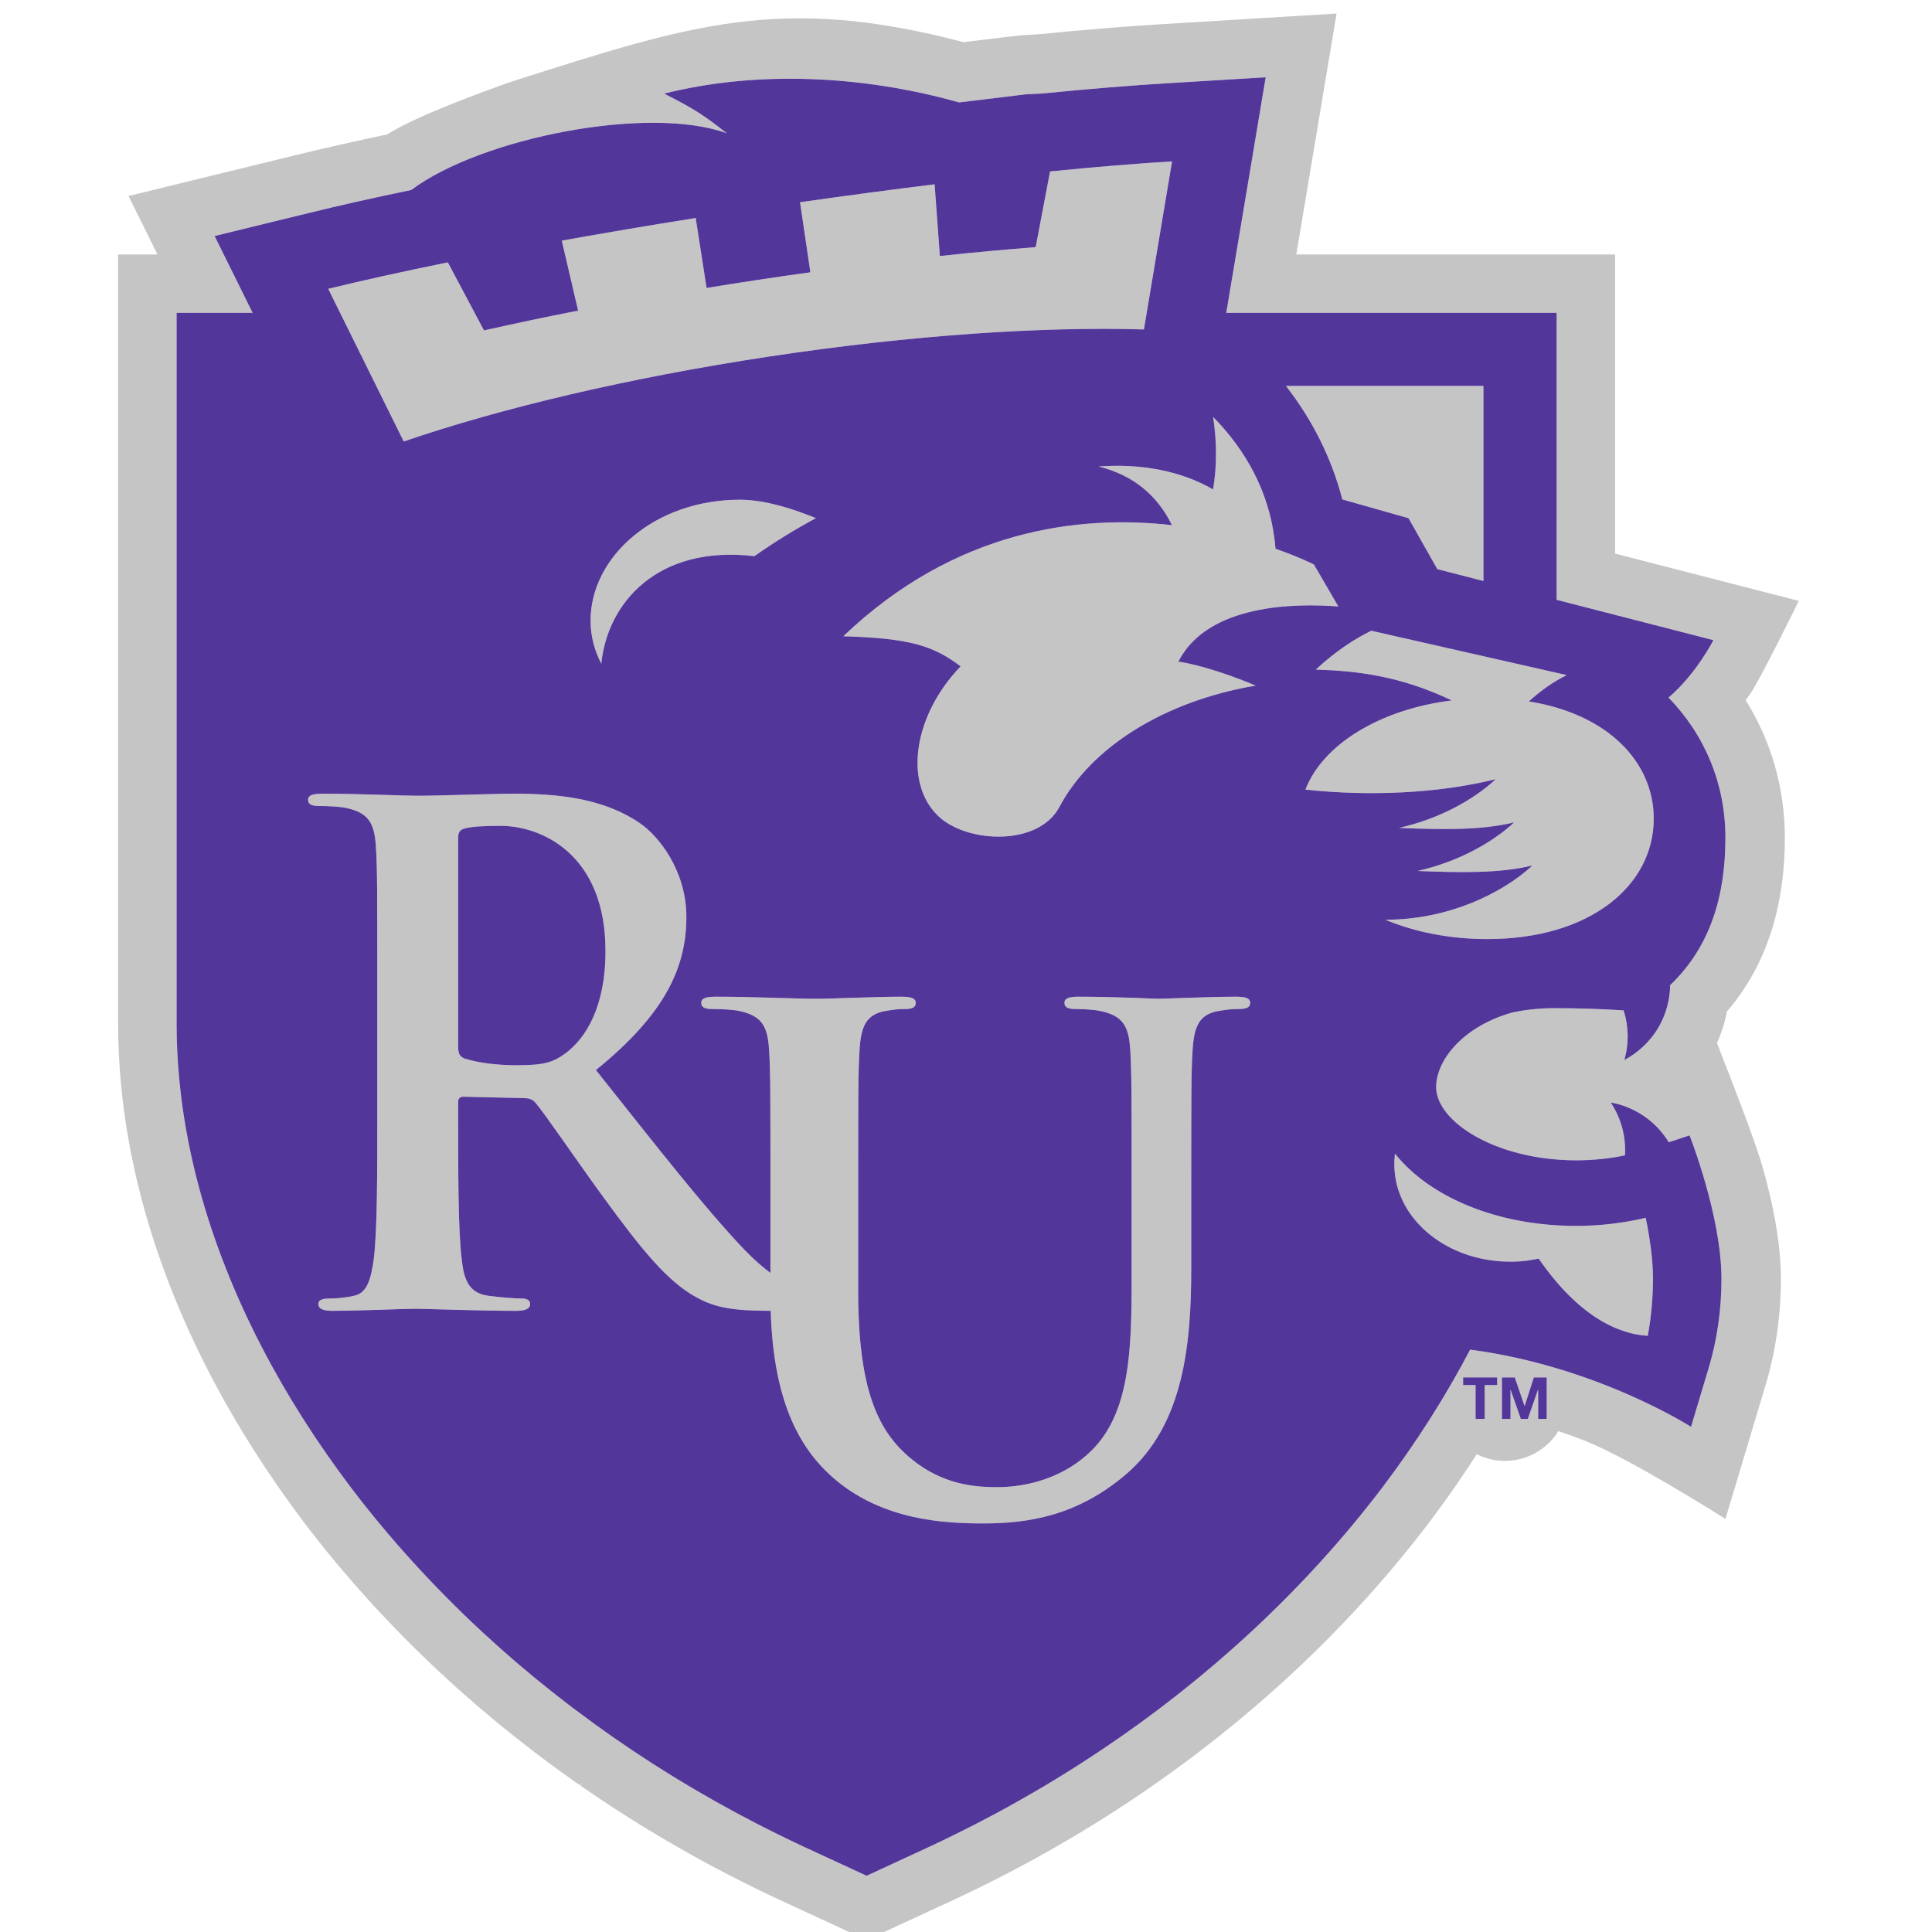 <?xml version="1.0" encoding="UTF-8"?>
<svg width="200px" height="200px" viewBox="0 0 200 200" version="1.1" xmlns="http://www.w3.org/2000/svg" xmlns:xlink="http://www.w3.org/1999/xlink">
    <!-- Generator: Sketch 51.3 (57544) - http://www.bohemiancoding.com/sketch -->
    <title>rockford</title>
    <desc>Created with Sketch.</desc>
    <defs></defs>
    <g id="rockford" stroke="none" stroke-width="1" fill="none" fill-rule="evenodd">
        <g id="rockford_BGL" transform="translate(12.227, 0.873)">
            <g id="rockford">
                <g id="g10" transform="translate(87.323, 100.103) scale(-1, 1) rotate(-180) translate(-87.323, -100.103) translate(0, 0.24)" fill-rule="nonzero">
                    <g id="g12">
                        <path d="M155.85,96.243 C153.547,96.394 151.134,96.473 148.649,96.473 C147.117,96.473 145.688,96.311 144.351,96.03 C139.219,94.599 136.444,91.08 136.444,88.307 C136.444,84.724 142.642,80.723 150.96,80.723 C152.668,80.723 154.375,80.9 155.986,81.238 C156.111,83.215 155.567,85.12 154.518,86.7 C154.698,86.677 154.865,86.643 155.034,86.604 C157.421,86.018 159.342,84.529 160.525,82.594 L162.676,83.304 C162.676,83.304 165.979,74.957 165.979,68.449 C165.979,65.27 165.534,62.188 164.678,59.3 L162.829,53.133 C162.829,53.133 153.074,59.404 139.958,61.124 C139.685,60.602 139.406,60.081 139.122,59.56 C138.796,58.967 138.478,58.399 138.152,57.833 L137.966,57.513 C137.708,57.063 137.424,56.582 137.133,56.099 L136.941,55.78 C136.236,54.618 135.5,53.46 134.754,52.333 L134.635,52.154 C134.247,51.576 133.943,51.124 133.629,50.674 L133.314,50.219 C133.026,49.806 132.726,49.386 132.426,48.966 L132.118,48.536 C131.734,48.01 131.333,47.465 130.923,46.921 C126.935,41.658 122.375,36.635 117.359,31.978 L117.123,31.76 C116.66,31.334 116.249,30.961 115.834,30.589 L115.335,30.142 C114.901,29.756 114.463,29.373 114.019,28.99 L113.853,28.847 L113.686,28.703 C113.092,28.196 112.523,27.715 111.946,27.238 L111.75,27.079 C111.158,26.595 110.675,26.206 110.19,25.819 L109.641,25.386 C109.232,25.063 108.783,24.716 108.33,24.369 L107.835,23.989 C107.127,23.453 106.393,22.914 105.655,22.379 C105.149,22.014 104.656,21.656 104.156,21.304 L103.719,21.001 C103.165,20.616 102.691,20.292 102.212,19.969 L102.071,19.872 L101.659,19.594 C101.105,19.225 100.548,18.859 99.987,18.496 L99.743,18.337 C99.058,17.897 98.402,17.483 97.741,17.077 L97.444,16.896 L97.274,16.79 C96.724,16.457 96.222,16.152 95.716,15.853 L95.082,15.478 C94.562,15.175 94.042,14.874 93.519,14.579 L93.325,14.469 L93.005,14.288 C92.331,13.91 91.634,13.524 90.93,13.147 L90.625,12.985 C89.982,12.64 89.402,12.337 88.817,12.036 L88.369,11.806 L88.172,11.707 C87.629,11.431 87.117,11.174 86.603,10.922 L86.299,10.77 L85.954,10.602 C85.224,10.25 84.496,9.9 83.76,9.561 L80.858,8.218 L77.485,6.658 L74.112,8.218 L71.201,9.563 C70.471,9.901 69.747,10.248 69.024,10.597 L68.699,10.757 L68.402,10.902 L66.825,11.691 L66.689,11.761 L66.133,12.043 C65.562,12.339 64.984,12.641 64.411,12.949 L64.024,13.152 C63.337,13.522 62.641,13.907 61.95,14.296 L61.637,14.472 L61.465,14.571 C60.927,14.874 60.406,15.175 59.89,15.476 L59.245,15.857 C58.748,16.15 58.241,16.458 57.735,16.766 L57.523,16.896 L57.24,17.068 C56.564,17.486 55.91,17.898 55.261,18.313 L55.067,18.44 C54.42,18.859 53.864,19.225 53.313,19.592 L52.731,19.984 C52.28,20.289 51.809,20.613 51.34,20.939 L51.163,21.061 L50.81,21.307 C50.306,21.66 49.811,22.018 49.318,22.374 C48.579,22.911 47.847,23.451 47.124,23.995 L46.763,24.272 L46.635,24.371 C46.186,24.716 45.736,25.063 45.29,25.415 L44.771,25.826 C44.286,26.211 43.802,26.6 43.325,26.993 L43.037,27.226 C42.448,27.713 41.88,28.192 41.317,28.672 L40.952,28.989 C40.509,29.37 40.074,29.753 39.639,30.136 L39.37,30.378 L39.151,30.574 C38.719,30.961 38.307,31.334 37.899,31.709 L37.654,31.934 C32.596,36.632 28.037,41.655 24.056,46.907 C23.639,47.462 23.238,48.004 22.843,48.548 L22.572,48.924 C22.256,49.364 21.965,49.773 21.679,50.184 L21.419,50.558 C21.024,51.129 20.715,51.583 20.41,52.04 L20.219,52.326 C19.494,53.421 18.769,54.56 18.065,55.719 L17.871,56.041 C17.562,56.556 17.272,57.045 16.986,57.536 L16.843,57.786 C16.485,58.409 16.165,58.979 15.855,59.546 C12.931,64.885 10.628,70.325 9,75.722 C8.854,76.197 8.725,76.646 8.599,77.094 L8.533,77.34 L8.217,78.502 L8.18,78.651 C8.053,79.147 7.953,79.547 7.859,79.946 L7.823,80.095 L7.553,81.287 L7.491,81.586 L7.238,82.813 L7.214,82.946 C7.127,83.396 7.047,83.845 6.969,84.294 C6.688,85.934 6.471,87.601 6.317,89.25 C6.146,91.106 6.058,92.932 6.053,94.685 L6.053,160.448 L6.053,168.457 L13.922,168.457 L9.988,176.407 L19.823,178.81 C22.912,179.568 26.446,180.362 30.35,181.175 C37.602,186.601 54.94,189.982 63.014,187.042 C60.736,188.816 59.84,189.474 56.524,191.147 C66.13,193.563 77.094,193.047 87.064,190.236 L88.288,190.385 L90.005,190.592 L93.927,191.07 L95.669,191.159 C100.442,191.635 104.798,191.992 108.614,192.22 L118.798,192.84 L117.119,182.794 L114.717,168.457 L140.891,168.457 L148.916,168.457 L148.916,160.448 L148.915,138.746 L165.141,134.572 C165.141,134.572 163.412,131.119 160.502,128.627 C164.274,124.732 166.388,119.683 166.388,114.103 C166.388,108.168 164.851,102.835 160.667,98.859 C160.656,97.917 160.493,96.959 160.166,96.022 C159.402,93.828 157.837,92.126 155.922,91.107 C156.42,92.846 156.364,94.624 155.85,96.243 Z M147.889,53.953 L147.002,53.953 L147.002,56.998 L146.992,56.998 L145.936,53.953 L145.208,53.953 L144.152,56.968 L144.14,56.968 L144.14,53.953 L143.254,53.953 L143.254,58.249 L144.585,58.249 L145.592,55.295 L145.605,55.295 L146.556,58.249 L147.889,58.249 L147.889,53.953 Z M142.759,57.457 L141.469,57.457 L141.469,53.953 L140.523,53.953 L140.523,57.457 L139.235,57.457 L139.235,58.249 L142.759,58.249 L142.759,57.457 Z M166.548,96.136 C171.059,101.378 172.539,107.83 172.539,114.103 C172.539,119.294 171.108,124.159 168.487,128.351 L169.008,129.095 C170.073,130.668 173.985,138.636 173.985,138.636 L154.969,143.529 L154.969,160.447 L154.969,168.458 L154.969,174.5 L148.915,174.5 L140.89,174.5 L121.965,174.5 L123.186,181.783 L126.136,199.436 L108.243,198.349 C104.391,198.118 100.002,197.76 95.193,197.282 L93.397,197.183 L89.263,196.687 L87.516,196.476 C68.575,201.457 59.276,198.283 40.815,192.418 C40.815,192.418 31.203,189.107 27.864,186.927 C24.367,186.188 21.181,185.465 18.358,184.772 L1.077,180.551 L4.072,174.5 L0,174.5 L0,168.458 L0,160.447 L0,94.667 C0.008,92.723 0.105,90.714 0.29,88.693 C0.46,86.874 0.7,85.051 1.006,83.258 C1.088,82.779 1.189,82.231 1.281,81.75 L1.303,81.629 L1.574,80.318 L1.614,80.114 L1.64,79.99 L1.953,78.618 L1.988,78.48 C2.095,78.027 2.21,77.562 2.328,77.111 L2.36,76.977 C2.482,76.511 2.61,76.044 2.739,75.578 L2.772,75.46 C2.911,74.969 3.052,74.477 3.205,73.979 C4.955,68.181 7.421,62.351 10.541,56.652 C10.871,56.045 11.212,55.44 11.588,54.789 L11.755,54.497 C12.035,54.016 12.321,53.536 12.686,52.926 L12.915,52.546 C13.629,51.37 14.387,50.174 15.187,48.97 L15.371,48.694 C15.693,48.211 16.014,47.736 16.355,47.246 L16.439,47.125 L16.698,46.751 C17.006,46.309 17.315,45.876 17.658,45.398 L17.936,45.012 C18.35,44.439 18.775,43.867 19.227,43.263 C23.428,37.726 28.221,32.444 33.581,27.466 C33.581,27.466 33.63,27.421 33.853,27.605 L33.658,27.398 L33.796,27.269 C34.225,26.875 34.656,26.482 35.119,26.068 L35.32,25.889 L35.636,25.605 L35.903,25.372 C36.268,25.049 36.63,24.73 36.971,24.439 L37.38,24.083 C37.968,23.58 38.625,23.03 39.24,22.521 L39.474,22.332 C39.981,21.914 40.493,21.503 40.993,21.108 C41.659,20.579 42.328,20.054 43.091,19.47 L43.475,19.177 C44.223,18.612 44.986,18.051 45.772,17.476 C46.286,17.106 46.804,16.735 47.337,16.358 L47.758,16.066 C47.758,16.066 47.828,16.018 48.063,16.289 L47.862,15.994 C48.362,15.645 48.865,15.302 49.314,15 C49.546,14.841 49.771,14.687 49.944,14.576 C50.623,14.12 51.308,13.672 51.996,13.227 C52.67,12.795 53.353,12.366 54.109,11.898 L54.332,11.764 L54.576,11.612 C55.107,11.288 55.642,10.966 56.158,10.66 L56.833,10.261 C57.373,9.947 57.917,9.634 58.421,9.35 L58.672,9.204 L58.981,9.031 C59.707,8.622 60.436,8.22 61.192,7.815 L61.479,7.662 C62.11,7.323 62.746,6.992 63.383,6.662 L63.925,6.387 L64.084,6.304 C64.614,6.036 65.155,5.764 65.747,5.475 L66.028,5.337 L66.386,5.16 C67.139,4.798 67.895,4.434 68.66,4.08 L71.566,2.738 L77.484,0 L83.403,2.738 L86.291,4.073 C87.195,4.49 88.092,4.924 88.989,5.358 L89.283,5.504 C89.902,5.809 90.518,6.121 91.134,6.431 L91.578,6.661 C92.196,6.976 92.843,7.319 93.457,7.647 L93.79,7.822 C94.528,8.217 95.261,8.624 95.987,9.032 L96.336,9.228 C96.942,9.572 97.547,9.917 98.147,10.271 L98.819,10.664 L100.126,11.451 L100.502,11.679 L100.676,11.789 L100.915,11.932 C101.695,12.412 102.47,12.904 103.328,13.459 C103.893,13.825 104.46,14.197 105.069,14.602 L105.592,14.958 C106.001,15.234 106.734,15.73 107.017,15.935 L107.208,16.066 L107.39,16.193 L107.641,16.366 L109.015,17.348 C109.85,17.954 110.683,18.563 111.506,19.185 L112.017,19.578 C112.469,19.922 112.91,20.266 113.321,20.592 C113.538,20.757 113.751,20.927 113.963,21.097 C114.453,21.486 114.933,21.876 115.429,22.278 L115.579,22.4 L115.809,22.588 C116.41,23.085 117.007,23.589 117.662,24.147 L117.78,24.252 L117.98,24.422 C118.448,24.825 118.912,25.231 119.383,25.65 L119.876,26.094 L121.118,27.22 L121.246,27.336 L121.483,27.557 C126.756,32.452 131.556,37.743 135.76,43.29 C136.191,43.862 136.615,44.439 137.006,44.974 L137.221,45.275 L137.346,45.447 C137.663,45.892 137.983,46.338 138.292,46.783 L138.602,47.229 C139.009,47.817 139.406,48.409 139.804,49.002 L140.648,50.297 C141.524,49.858 142.514,49.611 143.562,49.611 C145.901,49.611 147.951,50.845 149.096,52.694 C150.109,52.353 151.071,51.997 151.974,51.639 C156.62,49.795 166.391,43.601 166.391,43.601 L170.574,57.55 C171.602,61.02 172.13,64.699 172.13,68.449 C172.13,72.563 171.117,76.93 170.244,79.995 C169.428,82.859 166.931,89.23 166.365,90.663 L165.519,92.869 C165.686,93.236 165.838,93.614 165.973,94.002 C166.221,94.708 166.411,95.417 166.548,96.136 Z" id="path14" fill="#C6C5C5"></path>
                        <path d="M133.585,147.195 L136.562,141.924 L141.338,140.696 L141.338,160.885 L140.655,160.885 L120.899,160.885 C123.616,157.389 125.611,153.454 126.731,149.139 L133.585,147.195" id="path16" fill="#C6C5C5"></path>
                        <path d="M67.495,163.945 C82.151,166.158 95.698,167.048 106.192,166.735 L109.104,184.131 C105.409,183.908 101.158,183.56 96.475,183.091 L94.989,175.256 C91.672,174.987 88.722,174.735 85.066,174.333 L84.524,181.758 C80.088,181.215 75.425,180.594 70.593,179.901 L71.664,172.65 C69.715,172.38 68.293,172.178 66.294,171.876 C64.288,171.574 62.871,171.346 60.918,171.028 L59.791,178.27 C54.969,177.506 50.329,176.718 45.929,175.928 L47.621,168.68 C44.013,167.984 41.121,167.354 37.874,166.634 L34.133,173.678 C29.516,172.739 25.351,171.82 21.752,170.939 L29.566,155.137 C39.513,158.554 52.772,161.72 67.495,163.945" id="path18" fill="#C6C5C5"></path>
                        <path d="M48.908,136.585 C48.908,135.021 49.303,133.508 50.02,132.134 C50.641,138.36 55.762,144.438 65.85,143.271 C65.854,143.27 65.866,143.268 65.874,143.268 C67.886,144.689 70.018,146.006 72.237,147.2 C70.018,148.103 67.049,149.107 64.348,149.107 C55.576,149.107 48.908,143.237 48.908,136.585" id="path20" fill="#C6C5C5"></path>
                        <path d="M132.176,81.419 C132.13,80.986 132.103,80.546 132.118,80.09 C132.253,74.479 137.797,70.064 144.489,70.237 C145.371,70.245 146.227,70.373 147.055,70.551 C151.234,64.499 155.347,62.729 158.348,62.555 C158.697,64.469 158.887,66.437 158.887,68.449 C158.887,70.473 158.563,72.684 158.138,74.77 C155.832,74.226 153.388,73.933 150.96,73.933 C142.727,73.933 135.752,76.93 132.176,81.419" id="path22" fill="#C6C5C5"></path>
                        <path d="M46.269,91.768 C44.991,90.847 44.069,90.563 41.231,90.563 C39.458,90.563 37.33,90.777 35.841,91.271 C35.344,91.485 35.201,91.768 35.201,92.546 L35.201,114.072 C35.201,114.639 35.344,114.924 35.841,115.064 C36.55,115.277 37.828,115.347 39.6,115.347 C43.785,115.347 50.455,112.445 50.455,102.39 C50.455,96.582 48.397,93.326 46.269,91.768 Z M115.7,97.659 C112.934,97.659 108.464,97.446 107.612,97.446 C107.542,97.446 103.072,97.659 99.454,97.659 C98.461,97.659 97.965,97.517 97.965,97.021 C97.965,96.526 98.39,96.384 99.17,96.384 C99.951,96.384 101.157,96.313 101.724,96.172 C104.067,95.675 104.632,94.544 104.776,92.135 C104.917,89.87 104.917,87.888 104.917,77.124 L104.917,68.273 C104.917,60.979 104.704,54.606 100.803,50.712 C97.965,47.879 94.134,46.888 91.011,46.888 C88.6,46.888 85.336,47.172 82.144,49.79 C78.667,52.623 76.611,56.943 76.611,67.21 L76.611,77.124 C76.611,87.888 76.611,89.87 76.753,92.135 C76.894,94.614 77.463,95.818 79.377,96.172 C80.229,96.313 80.655,96.384 81.434,96.384 C82.144,96.384 82.569,96.526 82.569,97.021 C82.569,97.517 82.073,97.659 81.01,97.659 C78.455,97.659 73.986,97.446 72.283,97.446 C70.155,97.446 65.686,97.659 61.925,97.659 C60.861,97.659 60.366,97.517 60.366,97.021 C60.366,96.526 60.79,96.384 61.57,96.384 C62.563,96.384 63.77,96.313 64.337,96.172 C66.679,95.675 67.246,94.544 67.389,92.135 C67.529,89.87 67.529,87.888 67.529,77.124 L67.529,69.062 C66.706,69.679 65.813,70.455 64.855,71.445 C60.671,75.835 55.776,82.137 49.46,90.069 C56.626,95.874 58.826,100.69 58.826,105.929 C58.826,110.675 55.988,114.285 54.002,115.631 C50.17,118.25 45.418,118.675 40.948,118.675 C38.749,118.675 33.358,118.463 30.945,118.463 C29.455,118.463 24.986,118.675 21.225,118.675 C20.161,118.675 19.665,118.533 19.665,118.038 C19.665,117.542 20.091,117.4 20.871,117.4 C21.865,117.4 23.07,117.331 23.638,117.189 C25.979,116.692 26.546,115.56 26.689,113.152 C26.83,110.886 26.83,108.903 26.83,98.141 L26.83,85.678 C26.83,79.164 26.83,73.569 26.476,70.595 C26.191,68.542 25.837,66.984 24.418,66.7 C23.779,66.558 22.928,66.417 21.865,66.417 C21.013,66.417 20.73,66.205 20.73,65.85 C20.73,65.356 21.225,65.143 22.148,65.143 C24.986,65.143 29.455,65.356 30.804,65.356 C31.867,65.356 37.117,65.143 41.231,65.143 C42.154,65.143 42.651,65.356 42.651,65.85 C42.651,66.205 42.367,66.417 41.8,66.417 C40.948,66.417 39.386,66.558 38.324,66.7 C36.196,66.984 35.77,68.542 35.556,70.595 C35.201,73.569 35.201,79.164 35.201,85.748 L35.201,86.74 C35.201,87.165 35.415,87.307 35.77,87.307 L41.942,87.165 C42.438,87.165 42.864,87.093 43.218,86.669 C44.139,85.607 47.404,80.791 50.241,76.898 C54.214,71.445 56.91,68.116 59.962,66.488 C61.805,65.496 63.579,65.143 67.552,65.143 L67.557,65.143 C67.832,55.954 70.424,51.099 73.844,48.021 C79.022,43.348 85.833,43.135 89.593,43.135 C94.204,43.135 99.312,43.914 104.349,48.234 C110.309,53.332 111.089,61.688 111.089,69.547 L111.089,77.124 C111.089,87.888 111.089,89.87 111.231,92.135 C111.374,94.614 111.939,95.818 113.856,96.172 C114.707,96.313 115.134,96.384 115.914,96.384 C116.765,96.384 117.189,96.526 117.189,97.021 C117.189,97.517 116.693,97.659 115.7,97.659 Z" id="path24" fill="#C6C5C5"></path>
                        <path d="M126.32,138.054 L123.786,142.404 C123.786,142.404 122.329,143.154 119.812,144.033 C119.783,144.412 119.744,144.791 119.689,145.172 C119.069,149.925 116.806,154.165 113.354,157.68 C113.749,155.126 113.759,152.603 113.353,150.172 C110.038,152.089 105.923,152.871 101.513,152.547 C105.132,151.626 107.565,149.577 109.097,146.476 C99.515,147.558 86.678,146.06 75.074,134.975 C81.889,134.767 84.368,134.028 87.216,131.856 L86.787,131.394 C82.196,126.285 81.405,119.49 85.042,116.232 C88.055,113.539 95.307,113.25 97.447,117.314 C100.734,123.509 108.342,128.275 117.757,129.865 C113.919,131.492 110.83,132.22 109.753,132.342 C112.799,138.354 121.969,138.4 126.32,138.054" id="path26" fill="#C6C5C5"></path>
                        <path d="M146.038,128.226 C147.02,129.124 148.357,130.164 149.961,130.953 L129.731,135.544 C128.115,134.758 126.12,133.507 123.985,131.525 C128.304,131.387 132.733,130.866 138.068,128.329 C130.637,127.416 124.716,123.78 122.91,119.1 C124.475,118.931 126.088,118.818 127.739,118.767 C133.214,118.596 138.322,119.122 142.611,120.176 C140.38,118.096 136.845,116.09 132.608,115.132 C136.951,114.966 141.039,114.858 144.522,115.708 C142.292,113.637 138.756,111.634 134.522,110.676 C138.866,110.51 142.951,110.4 146.422,111.251 C143.32,108.372 137.698,105.619 131.186,105.628 C134.222,104.361 137.843,103.626 141.734,103.626 C152.447,103.626 158.967,109.207 158.967,116.09 C158.967,121.993 154.166,126.94 146.038,128.226" id="path28" fill="#C6C5C5"></path>
                        <path d="M39.6,115.347 C37.828,115.347 36.55,115.277 35.841,115.064 C35.344,114.924 35.201,114.639 35.201,114.072 L35.201,92.546 C35.201,91.768 35.344,91.485 35.841,91.271 C37.33,90.777 39.458,90.563 41.231,90.563 C44.069,90.563 44.991,90.847 46.269,91.768 C48.397,93.326 50.455,96.582 50.455,102.39 C50.455,112.445 43.785,115.347 39.6,115.347" id="path30" fill="#53369A"></path>
                        <path d="M141.734,103.626 C137.843,103.626 134.222,104.361 131.186,105.628 C137.698,105.619 143.32,108.372 146.422,111.251 C142.951,110.4 138.866,110.51 134.522,110.676 C138.756,111.634 142.292,113.637 144.522,115.708 C141.039,114.858 136.951,114.966 132.608,115.132 C136.845,116.09 140.38,118.096 142.611,120.176 C138.322,119.122 133.214,118.596 127.739,118.767 C126.088,118.818 124.475,118.931 122.91,119.1 C124.716,123.78 130.637,127.416 138.068,128.329 C132.733,130.866 128.304,131.387 123.985,131.525 C126.12,133.507 128.115,134.758 129.731,135.544 L149.961,130.953 C148.357,130.164 147.02,129.124 146.038,128.226 C154.166,126.94 158.967,121.993 158.967,116.09 C158.967,109.207 152.447,103.626 141.734,103.626 Z M150.96,73.933 C153.388,73.933 155.832,74.226 158.138,74.77 C158.563,72.684 158.887,70.473 158.887,68.449 C158.887,66.437 158.697,64.469 158.348,62.555 C155.347,62.729 151.234,64.499 147.055,70.551 C146.227,70.373 145.371,70.245 144.489,70.237 C137.797,70.064 132.253,74.479 132.118,80.09 C132.103,80.546 132.13,80.986 132.176,81.419 C135.752,76.93 142.727,73.933 150.96,73.933 Z M117.757,129.865 C108.342,128.275 100.734,123.509 97.447,117.314 C95.307,113.25 88.055,113.539 85.042,116.232 C81.405,119.49 82.196,126.285 86.787,131.394 L87.216,131.856 C84.368,134.028 81.889,134.767 75.074,134.975 C86.678,146.06 99.515,147.558 109.097,146.476 C107.565,149.577 105.132,151.626 101.513,152.547 C105.923,152.871 110.038,152.089 113.353,150.172 C113.759,152.603 113.749,155.126 113.354,157.68 C116.806,154.165 119.069,149.925 119.689,145.172 C119.744,144.791 119.783,144.412 119.812,144.033 C122.329,143.154 123.786,142.404 123.786,142.404 L126.32,138.054 C121.969,138.4 112.799,138.354 109.753,132.342 C110.83,132.22 113.919,131.492 117.757,129.865 Z M115.914,96.384 C115.134,96.384 114.707,96.313 113.856,96.172 C111.939,95.818 111.374,94.614 111.231,92.135 C111.089,89.87 111.089,87.888 111.089,77.124 L111.089,69.547 C111.089,61.688 110.309,53.332 104.349,48.234 C99.312,43.914 94.204,43.135 89.593,43.135 C85.833,43.135 79.022,43.348 73.844,48.021 C70.424,51.099 67.832,55.954 67.557,65.143 L67.552,65.143 C63.579,65.143 61.805,65.496 59.962,66.488 C56.91,68.116 54.214,71.445 50.241,76.898 C47.404,80.791 44.139,85.607 43.218,86.669 C42.864,87.093 42.438,87.165 41.942,87.165 L35.77,87.307 C35.415,87.307 35.201,87.165 35.201,86.74 L35.201,85.748 C35.201,79.164 35.201,73.569 35.556,70.595 C35.77,68.542 36.196,66.984 38.324,66.7 C39.386,66.558 40.948,66.417 41.8,66.417 C42.367,66.417 42.651,66.205 42.651,65.85 C42.651,65.356 42.154,65.143 41.231,65.143 C37.117,65.143 31.867,65.356 30.804,65.356 C29.455,65.356 24.986,65.143 22.148,65.143 C21.225,65.143 20.73,65.356 20.73,65.85 C20.73,66.205 21.013,66.417 21.865,66.417 C22.928,66.417 23.779,66.558 24.418,66.7 C25.837,66.984 26.191,68.542 26.476,70.595 C26.83,73.569 26.83,79.164 26.83,85.678 L26.83,98.141 C26.83,108.903 26.83,110.886 26.689,113.152 C26.546,115.56 25.979,116.692 23.638,117.189 C23.07,117.331 21.865,117.4 20.871,117.4 C20.091,117.4 19.665,117.542 19.665,118.038 C19.665,118.533 20.161,118.675 21.225,118.675 C24.986,118.675 29.455,118.463 30.945,118.463 C33.358,118.463 38.749,118.675 40.948,118.675 C45.418,118.675 50.17,118.25 54.002,115.631 C55.988,114.285 58.826,110.675 58.826,105.929 C58.826,100.69 56.626,95.874 49.46,90.069 C55.776,82.137 60.671,75.835 64.855,71.445 C65.813,70.455 66.706,69.679 67.529,69.062 L67.529,77.124 C67.529,87.888 67.529,89.87 67.389,92.135 C67.246,94.544 66.679,95.675 64.337,96.172 C63.77,96.313 62.563,96.384 61.57,96.384 C60.79,96.384 60.366,96.526 60.366,97.021 C60.366,97.517 60.861,97.659 61.925,97.659 C65.686,97.659 70.155,97.446 72.283,97.446 C73.986,97.446 78.455,97.659 81.01,97.659 C82.073,97.659 82.569,97.517 82.569,97.021 C82.569,96.526 82.144,96.384 81.434,96.384 C80.655,96.384 80.229,96.313 79.377,96.172 C77.463,95.818 76.894,94.614 76.753,92.135 C76.611,89.87 76.611,87.888 76.611,77.124 L76.611,67.21 C76.611,56.943 78.667,52.623 82.144,49.79 C85.336,47.172 88.6,46.888 91.011,46.888 C94.134,46.888 97.965,47.879 100.803,50.712 C104.704,54.606 104.917,60.979 104.917,68.273 L104.917,77.124 C104.917,87.888 104.917,89.87 104.776,92.135 C104.632,94.544 104.067,95.675 101.724,96.172 C101.157,96.313 99.951,96.384 99.17,96.384 C98.39,96.384 97.965,96.526 97.965,97.021 C97.965,97.517 98.461,97.659 99.454,97.659 C103.072,97.659 107.542,97.446 107.612,97.446 C108.464,97.446 112.934,97.659 115.7,97.659 C116.693,97.659 117.189,97.517 117.189,97.021 C117.189,96.526 116.765,96.384 115.914,96.384 Z M72.237,147.2 C70.018,146.006 67.886,144.689 65.874,143.268 C65.866,143.268 65.854,143.27 65.85,143.271 C55.762,144.438 50.641,138.36 50.02,132.134 C49.303,133.508 48.908,135.021 48.908,136.585 C48.908,143.237 55.576,149.107 64.348,149.107 C67.049,149.107 70.018,148.103 72.237,147.2 Z M34.133,173.678 L37.874,166.634 C41.121,167.354 44.013,167.984 47.621,168.68 L45.929,175.928 C50.329,176.718 54.969,177.506 59.791,178.27 L60.918,171.028 C62.871,171.346 64.288,171.574 66.294,171.876 C68.293,172.178 69.715,172.38 71.664,172.65 L70.593,179.901 C75.425,180.594 80.088,181.215 84.524,181.758 L85.066,174.333 C88.722,174.735 91.672,174.987 94.989,175.256 L96.475,183.091 C101.158,183.56 105.409,183.908 109.104,184.131 L106.192,166.735 C95.698,167.048 82.151,166.158 67.495,163.945 C52.772,161.72 39.513,158.554 29.566,155.137 L21.752,170.939 C25.351,171.82 29.516,172.739 34.133,173.678 Z M140.655,160.885 L141.338,160.885 L141.338,140.696 L136.562,141.924 L133.585,147.195 L126.731,149.139 C125.611,153.454 123.616,157.389 120.899,160.885 L140.655,160.885 Z M160.166,96.022 C160.493,96.959 160.656,97.917 160.667,98.859 C164.851,102.835 166.388,108.168 166.388,114.103 C166.388,119.683 164.274,124.732 160.502,128.627 C163.412,131.119 165.141,134.572 165.141,134.572 L148.915,138.746 L148.916,160.448 L148.916,168.457 L140.891,168.457 L114.717,168.457 L117.119,182.794 L118.798,192.84 L108.614,192.22 C104.798,191.992 100.442,191.635 95.669,191.159 L93.927,191.07 L90.005,190.592 L88.288,190.385 L87.064,190.236 C77.094,193.047 66.13,193.563 56.524,191.147 C59.84,189.474 60.736,188.816 63.014,187.042 C54.94,189.982 37.602,186.601 30.35,181.175 C26.446,180.362 22.912,179.568 19.823,178.81 L9.988,176.407 L13.922,168.457 L6.053,168.457 L6.053,160.448 L6.053,94.685 C6.058,92.932 6.146,91.106 6.317,89.25 C6.471,87.601 6.688,85.934 6.969,84.294 C7.047,83.845 7.127,83.396 7.214,82.946 L7.238,82.813 L7.491,81.586 L7.553,81.287 L7.823,80.095 L7.859,79.946 C7.953,79.547 8.053,79.147 8.18,78.651 L8.217,78.502 L8.533,77.34 L8.599,77.094 C8.725,76.646 8.854,76.197 9,75.722 C10.628,70.325 12.931,64.885 15.855,59.546 C16.165,58.979 16.485,58.409 16.843,57.786 L16.986,57.536 C17.272,57.045 17.562,56.556 17.871,56.041 L18.065,55.719 C18.769,54.56 19.494,53.421 20.219,52.326 L20.41,52.04 C20.715,51.583 21.024,51.129 21.419,50.558 L21.679,50.184 C21.965,49.773 22.256,49.364 22.572,48.924 L22.843,48.548 C23.238,48.004 23.639,47.462 24.056,46.907 C28.037,41.655 32.596,36.632 37.654,31.934 L37.899,31.709 C38.307,31.334 38.719,30.961 39.151,30.574 L39.37,30.378 L39.639,30.136 C40.074,29.753 40.509,29.37 40.952,28.989 L41.317,28.672 C41.88,28.192 42.448,27.713 43.037,27.226 L43.325,26.993 C43.802,26.6 44.286,26.211 44.771,25.826 L45.29,25.415 C45.736,25.063 46.186,24.716 46.635,24.371 L46.763,24.272 L47.124,23.995 C47.847,23.451 48.579,22.911 49.318,22.374 C49.811,22.018 50.306,21.66 50.81,21.307 L51.163,21.061 L51.34,20.939 C51.809,20.613 52.28,20.289 52.731,19.984 L53.313,19.592 C53.864,19.225 54.42,18.859 55.067,18.44 L55.261,18.313 C55.91,17.898 56.564,17.486 57.24,17.068 L57.523,16.896 L57.735,16.766 C58.241,16.458 58.748,16.15 59.245,15.857 L59.89,15.476 C60.406,15.175 60.927,14.874 61.465,14.571 L61.637,14.472 L61.95,14.296 C62.641,13.907 63.337,13.522 64.024,13.152 L64.411,12.949 C64.984,12.641 65.562,12.339 66.133,12.043 L66.689,11.761 L66.825,11.691 L68.402,10.902 L68.699,10.757 L69.024,10.597 C69.747,10.248 70.471,9.901 71.201,9.563 L74.112,8.218 L77.485,6.658 L80.858,8.218 L83.76,9.561 C84.496,9.9 85.224,10.25 85.954,10.602 L86.299,10.77 L86.603,10.922 C87.117,11.174 87.629,11.431 88.172,11.707 L88.369,11.806 L88.817,12.036 C89.402,12.337 89.982,12.64 90.625,12.985 L90.93,13.147 C91.634,13.524 92.331,13.91 93.005,14.288 L93.325,14.469 L93.519,14.579 C94.042,14.874 94.562,15.175 95.082,15.478 L95.716,15.853 C96.222,16.152 96.724,16.457 97.274,16.79 L97.444,16.896 L97.741,17.077 C98.402,17.483 99.058,17.897 99.743,18.337 L99.987,18.496 C100.548,18.859 101.105,19.225 101.659,19.594 L102.071,19.872 L102.212,19.969 C102.691,20.292 103.165,20.616 103.719,21.001 L104.156,21.304 C104.656,21.656 105.149,22.014 105.655,22.379 C106.393,22.914 107.127,23.453 107.835,23.989 L108.33,24.369 C108.783,24.716 109.232,25.063 109.641,25.386 L110.19,25.819 C110.675,26.206 111.158,26.595 111.75,27.079 L111.946,27.238 C112.523,27.715 113.092,28.196 113.686,28.703 L113.853,28.847 L114.019,28.99 C114.463,29.373 114.901,29.756 115.335,30.142 L115.834,30.589 C116.249,30.961 116.66,31.334 117.123,31.76 L117.359,31.978 C122.375,36.635 126.935,41.658 130.923,46.921 C131.333,47.465 131.734,48.01 132.118,48.536 L132.426,48.966 C132.726,49.386 133.026,49.806 133.314,50.219 L133.629,50.674 C133.943,51.124 134.247,51.576 134.635,52.154 L134.754,52.333 C135.5,53.46 136.236,54.618 136.941,55.78 L137.133,56.099 C137.424,56.582 137.708,57.063 137.966,57.513 L138.152,57.833 C138.478,58.399 138.796,58.967 139.122,59.56 C139.406,60.081 139.685,60.602 139.958,61.124 C153.074,59.404 162.829,53.133 162.829,53.133 L164.678,59.3 C165.534,62.188 165.979,65.27 165.979,68.449 C165.979,74.957 162.676,83.304 162.676,83.304 L160.525,82.594 C159.342,84.529 157.421,86.018 155.034,86.604 C154.865,86.643 154.698,86.677 154.518,86.7 C155.567,85.12 156.111,83.215 155.986,81.238 C154.375,80.9 152.668,80.723 150.96,80.723 C142.642,80.723 136.444,84.724 136.444,88.307 C136.444,91.08 139.219,94.599 144.351,96.03 C145.688,96.311 147.117,96.473 148.649,96.473 C151.134,96.473 153.547,96.394 155.85,96.243 C156.364,94.624 156.42,92.846 155.922,91.107 C157.837,92.126 159.402,93.828 160.166,96.022 Z" id="path32" fill="#53369A"></path>
                        <polyline id="path34" fill="#53369A" points="139.235 57.457 140.523 57.457 140.523 53.953 141.469 53.953 141.469 57.457 142.759 57.457 142.759 58.249 139.235 58.249 139.235 57.457"></polyline>
                        <polyline id="path36" fill="#53369A" points="145.605 55.295 145.592 55.295 144.585 58.249 143.254 58.249 143.254 53.953 144.14 53.953 144.14 56.968 144.152 56.968 145.208 53.953 145.936 53.953 146.992 56.998 147.002 56.998 147.002 53.953 147.889 53.953 147.889 58.249 146.556 58.249 145.605 55.295"></polyline>
                    </g>
                </g>
            </g>
        </g>
    </g>
</svg>